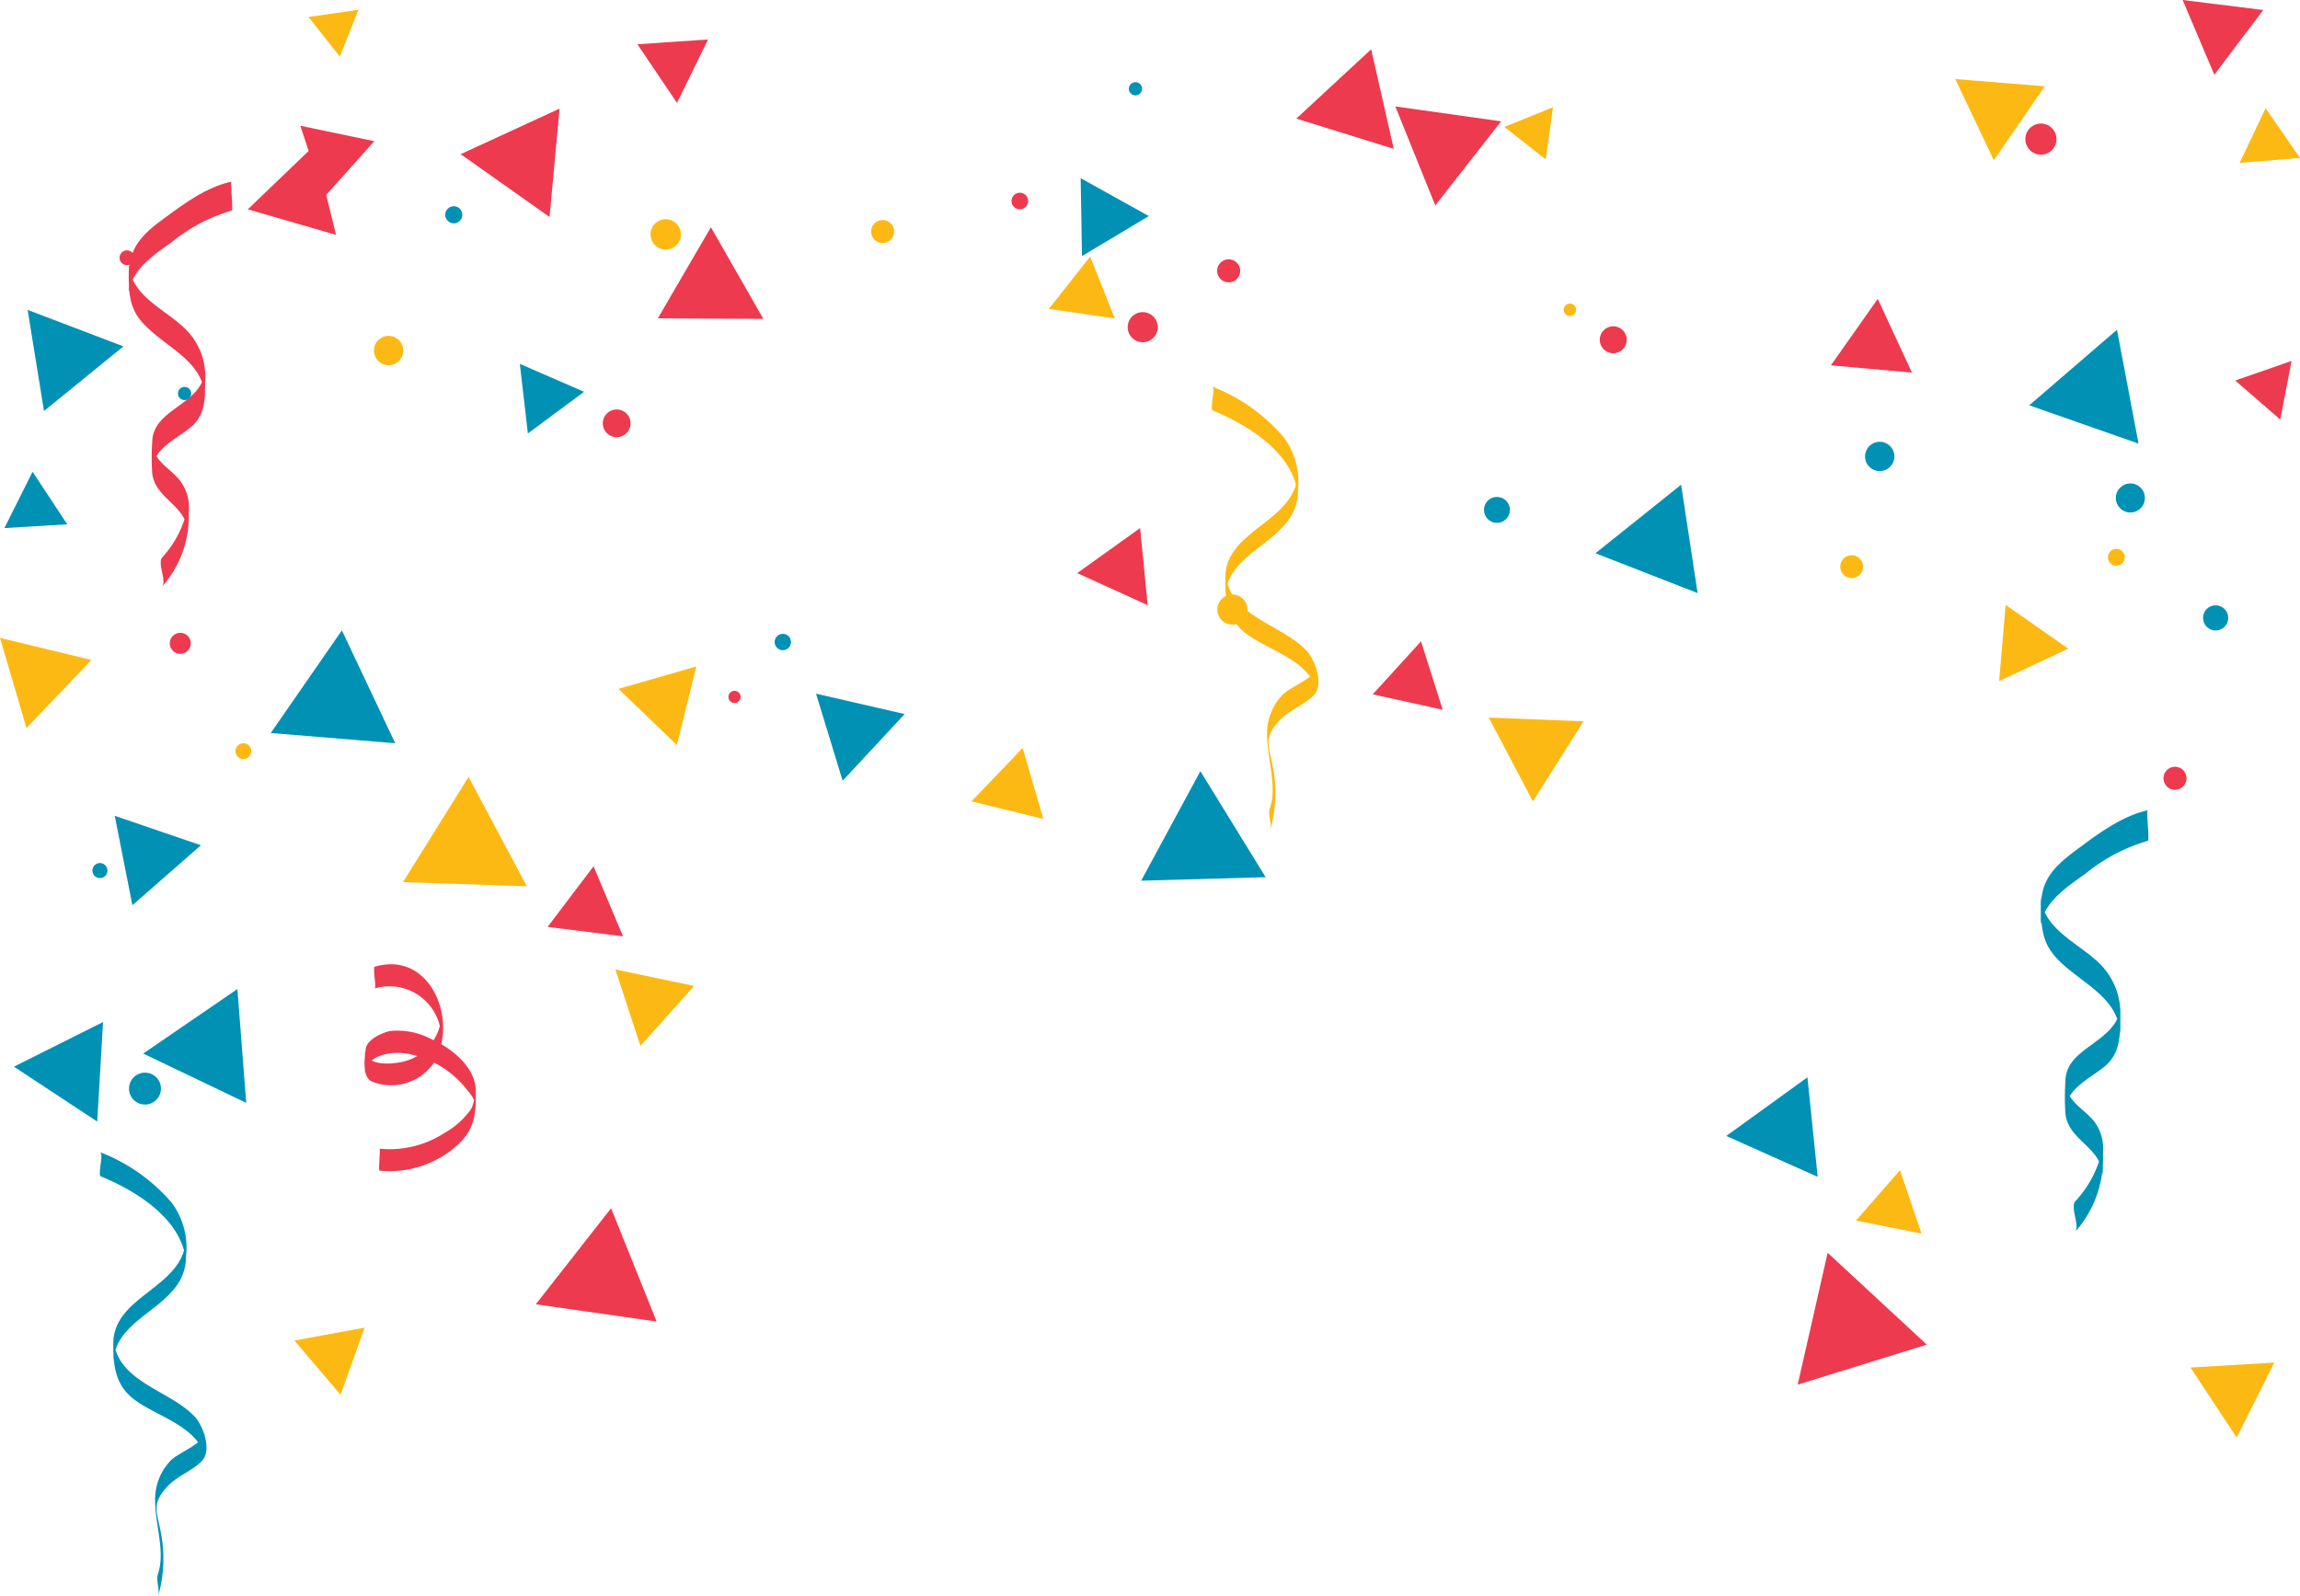 <svg xmlns="http://www.w3.org/2000/svg" viewBox="0 0 177.2 122.99"><defs><style>.cls-1{fill:#0091b5;}.cls-2{fill:#ed3a4f;}.cls-3{fill:#fdb913;}</style></defs><title>confetti_2</title><g id="Слой_2" data-name="Слой 2"><g id="Layer_1" data-name="Layer 1"><polygon class="cls-1" points="18.97 84.98 18.29 76.21 11.03 81.18 18.97 84.98"/><polygon class="cls-1" points="3.39 31.67 9.51 26.69 2.13 23.88 3.39 31.67"/><polygon class="cls-1" points="20.86 56.48 30.45 57.27 26.34 48.57 20.86 56.48"/><polygon class="cls-1" points="45 30.19 40.05 28.04 40.67 33.4 45 30.19"/><polygon class="cls-1" points="69.7 55.02 62.87 53.45 64.92 60.16 69.7 55.02"/><polygon class="cls-1" points="88.51 16.65 83.26 13.73 83.36 19.73 88.51 16.65"/><polygon class="cls-1" points="97.51 67.59 92.48 59.42 87.92 67.86 97.51 67.59"/><polygon class="cls-1" points="129.52 37.35 122.92 42.63 130.79 45.7 129.52 37.35"/><polygon class="cls-1" points="139.25 83.01 133 87.53 140.04 90.68 139.25 83.01"/><polygon class="cls-1" points="156.34 31.23 164.76 34.18 163.1 25.41 156.34 31.23"/><polygon class="cls-2" points="48 72.15 45.73 66.75 42.19 71.42 48 72.15"/><polygon class="cls-2" points="50.59 101.83 47.08 93.1 41.28 100.5 50.59 101.83"/><polygon class="cls-2" points="28.84 10.88 23.14 9.69 24.96 15.21 28.84 10.88"/><polygon class="cls-2" points="58.81 24.57 54.77 17.51 50.68 24.53 58.81 24.57"/><polygon class="cls-2" points="87.84 40.69 82.99 44.16 88.42 46.63 87.84 40.69"/><polygon class="cls-2" points="109.48 49.42 105.76 53.5 111.15 54.69 109.48 49.42"/><polygon class="cls-2" points="110.58 15.83 115.65 9.35 107.5 8.2 110.58 15.83"/><polygon class="cls-2" points="147.3 28.71 144.67 23.03 141.06 28.15 147.3 28.71"/><polygon class="cls-2" points="148.45 103.61 140.81 96.53 138.5 106.69 148.45 103.61"/><polygon class="cls-3" points="175.22 104.99 168.76 105.37 172.32 110.77 175.22 104.99"/><polygon class="cls-3" points="142.99 94.05 148.04 95.05 146.38 90.17 142.99 94.05"/><polygon class="cls-3" points="2.04 56.1 7.04 50.85 0 49.15 2.04 56.1"/><polygon class="cls-3" points="154.02 52.48 159.35 49.98 154.52 46.61 154.02 52.48"/><polygon class="cls-3" points="83.99 19.77 80.81 23.8 85.89 24.54 83.99 19.77"/><polygon class="cls-3" points="118.1 61.75 122 55.58 114.7 55.29 118.1 61.75"/><polygon class="cls-3" points="78.79 57.63 74.85 61.75 80.38 63.1 78.79 57.63"/><polygon class="cls-3" points="52.15 57.41 53.65 51.35 47.65 53.08 52.15 57.41"/><polygon class="cls-3" points="31.05 67.97 40.59 68.29 36.1 59.86 31.05 67.97"/><polygon class="cls-3" points="26.24 107.47 28.09 102.3 22.68 103.29 26.24 107.47"/><polygon class="cls-3" points="49.34 80.59 53.48 75.97 47.41 74.7 49.34 80.59"/><path class="cls-1" d="M7.76,88.8a13.72,13.72,0,0,1,5.48,3.89,5.8,5.8,0,0,1,1.09,4.12c0,3.94-5.31,4.41-5.59,8q0-.87,0-1.73c.18,3.44,4.38,4,6.3,6.12.61.68,1.31,2.57.51,3.38s-2,1.17-2.77,2.09c-1.12,1.26-.66,1.9-.38,3.46a10.39,10.39,0,0,1-.23,4.9c.18-.52-.18-1.23,0-1.76.59-1.71-.24-3.85-.22-5.72a4.31,4.31,0,0,1,1.19-3c.5-.56,2.58-1.34,2.63-2.11q0,.87,0,1.73c-.67-2.37-3.84-3.06-5.54-4.42-1.38-1.11-1.51-2.62-1.5-4.22,0-3.76,5.5-4.28,5.59-8.12q0,.87,0,1.73c-.31-3.22-3.85-5.39-6.56-6.5-.22-.09.19-1.68,0-1.76Z"/><path class="cls-3" d="M93.42,29.8a13.72,13.72,0,0,1,5.48,3.89A5.8,5.8,0,0,1,100,37.8c0,3.94-5.31,4.41-5.59,8q0-.87,0-1.73c.18,3.44,4.38,4,6.3,6.12.61.68,1.31,2.57.51,3.38s-2,1.17-2.77,2.09c-1.12,1.26-.66,1.9-.38,3.46a10.39,10.39,0,0,1-.23,4.9c.18-.52-.18-1.23,0-1.76.59-1.71-.24-3.85-.22-5.72a4.31,4.31,0,0,1,1.19-3c.5-.56,2.58-1.34,2.63-2.11q0,.87,0,1.73c-.67-2.37-3.84-3.06-5.54-4.42-1.38-1.11-1.51-2.62-1.5-4.22,0-3.76,5.5-4.28,5.59-8.12q0,.87,0,1.73c-.31-3.22-3.85-5.39-6.56-6.5-.22-.09.19-1.68,0-1.76Z"/><path class="cls-2" d="M28.9,74.48c4.3-1.24,6.44,4.19,4.54,7.4a4,4,0,0,1-4.8,1.45c-.77-.37-.54-1.83-.46-2.52s1.25-1.25,1.9-1.37a5.52,5.52,0,0,1,3.09.6c1.56.68,3.46,2.14,3.49,4,0,1.58,0,2.76-1.21,4a7.79,7.79,0,0,1-6.21,2.16c-.1,0,.08-1.67,0-1.69a7.77,7.77,0,0,0,5-1.21,6.23,6.23,0,0,0,2-1.77c.34-.47.25-1.32.43-.42A3.22,3.22,0,0,0,36,84a7.48,7.48,0,0,0-4.28-2.74c-1.16-.31-3.42-.15-3.6,1.43V81c.17,1.16,2,1,2.82.83A3.82,3.82,0,0,0,34,78.39q0,.79,0,1.57a4,4,0,0,0-5.13-3.8c.14,0-.16-1.64,0-1.69Z"/><path class="cls-2" d="M17.84,14c-2,.41-3.87,1.85-5.43,3S9.93,19.23,9.92,21.1s.14,3,1.56,4.26C13.23,27,15.75,28,15.79,30.74q0-1,0-2.09c-.31,2.57-4,2.85-4.06,5.37a17.89,17.89,0,0,0,0,2.47c.25,2,2.69,2.42,2.76,4.63q0-1.1,0-2.21a8,8,0,0,1-2,4.05c-.37.46.36,1.8,0,2.24a8.12,8.12,0,0,0,2.05-5.74A3.38,3.38,0,0,0,13.84,37c-.8-1-1.93-1.39-2.11-2.79q0,1,0,2.09c0-1.69,1.76-2.41,2.91-3.33s1.17-2.16,1.16-3.52a5.15,5.15,0,0,0-1.73-4.3c-1.54-1.41-4.06-2.46-4.14-4.85q0,1.1,0,2.21c.22-1.75,2-2.93,3.34-3.88a13.07,13.07,0,0,1,4.57-2.4c.17,0-.13-2.22,0-2.24Z"/><path class="cls-1" d="M165.5,62.43c-2.05.43-4,1.92-5.66,3.16s-2.59,2.28-2.59,4.23.15,3.08,1.62,4.43c1.82,1.67,4.45,2.77,4.49,5.6q0-1.09,0-2.18c-.33,2.68-4.18,3-4.23,5.59a18.53,18.53,0,0,0,0,2.57c.26,2.12,2.8,2.52,2.88,4.82q0-1.15,0-2.3a8.38,8.38,0,0,1-2.13,4.22c-.39.48.37,1.88,0,2.34a8.46,8.46,0,0,0,2.14-6,3.52,3.52,0,0,0-.7-2.53c-.84-1-2-1.45-2.19-2.9q0,1.09,0,2.18c0-1.76,1.83-2.51,3-3.47s1.22-2.25,1.21-3.67a5.36,5.36,0,0,0-1.8-4.48c-1.6-1.47-4.23-2.56-4.31-5.05q0,1.15,0,2.3c.23-1.82,2.1-3,3.48-4a13.58,13.58,0,0,1,4.76-2.5c.17,0-.14-2.31,0-2.34Z"/><circle class="cls-2" cx="13.89" cy="49.57" r="0.81"/><circle class="cls-2" cx="9.78" cy="19.86" r="0.57"/><circle class="cls-2" cx="47.51" cy="32.62" r="1.07"/><circle class="cls-2" cx="56.59" cy="53.7" r="0.47"/><circle class="cls-2" cx="78.57" cy="15.49" r="0.64"/><circle class="cls-2" cx="88.04" cy="25.21" r="1.16"/><circle class="cls-2" cx="94.66" cy="20.87" r="0.89"/><circle class="cls-2" cx="124.29" cy="26.18" r="1.04"/><circle class="cls-2" cx="157.24" cy="10.72" r="1.2"/><circle class="cls-2" cx="167.57" cy="59.97" r="0.89"/><circle class="cls-1" cx="11.17" cy="83.88" r="1.23"/><circle class="cls-1" cx="7.7" cy="67.08" r="0.58"/><circle class="cls-1" cx="14.22" cy="30.32" r="0.51"/><circle class="cls-1" cx="34.96" cy="16.55" r="0.66"/><circle class="cls-1" cx="60.31" cy="49.47" r="0.63"/><circle class="cls-1" cx="87.48" cy="6.84" r="0.51"/><circle class="cls-1" cx="115.33" cy="39.29" r="1"/><circle class="cls-1" cx="144.82" cy="35.17" r="1.13"/><circle class="cls-1" cx="164.13" cy="38.37" r="1.12"/><circle class="cls-1" cx="170.7" cy="47.61" r="0.97"/><circle class="cls-3" cx="18.75" cy="57.88" r="0.61"/><circle class="cls-3" cx="29.94" cy="27.01" r="1.13"/><circle class="cls-3" cx="51.29" cy="18.06" r="1.17"/><circle class="cls-3" cx="68" cy="17.84" r="0.89"/><circle class="cls-3" cx="94.95" cy="46.97" r="1.16"/><circle class="cls-3" cx="120.95" cy="23.87" r="0.48"/><circle class="cls-3" cx="142.66" cy="43.66" r="0.88"/><circle class="cls-3" cx="163.05" cy="42.94" r="0.65"/><polygon class="cls-2" points="24.2 11.23 19.09 16.13 25.89 18.1 24.2 11.23"/><polygon class="cls-2" points="42.34 16.72 43.11 8.37 35.49 11.88 42.34 16.72"/><polygon class="cls-2" points="54.55 3.04 49.11 3.41 52.16 7.93 54.55 3.04"/><polygon class="cls-2" points="105.64 3.8 99.87 9.14 107.38 11.47 105.64 3.8"/><polygon class="cls-2" points="170.6 5.76 174.37 0.77 168.16 0 170.6 5.76"/><polygon class="cls-2" points="175.68 32.33 176.55 27.81 172.21 29.32 175.68 32.33"/><polygon class="cls-1" points="7.49 86.42 7.94 78.75 1.07 82.19 7.49 86.42"/><polygon class="cls-1" points="10.2 69.75 15.48 65.13 8.84 62.86 10.2 69.75"/><polygon class="cls-1" points="5.18 40.4 2.51 36.35 0.34 40.69 5.18 40.4"/><polygon class="cls-3" points="177.2 12.17 174.55 8.34 172.55 12.55 177.2 12.17"/><polygon class="cls-3" points="157.54 6.65 150.64 6.09 153.61 12.35 157.54 6.65"/><polygon class="cls-3" points="119.65 8.26 115.9 9.78 119.09 12.28 119.65 8.26"/><polygon class="cls-3" points="27.62 0.75 23.77 1.31 26.18 4.36 27.62 0.75"/></g></g></svg>